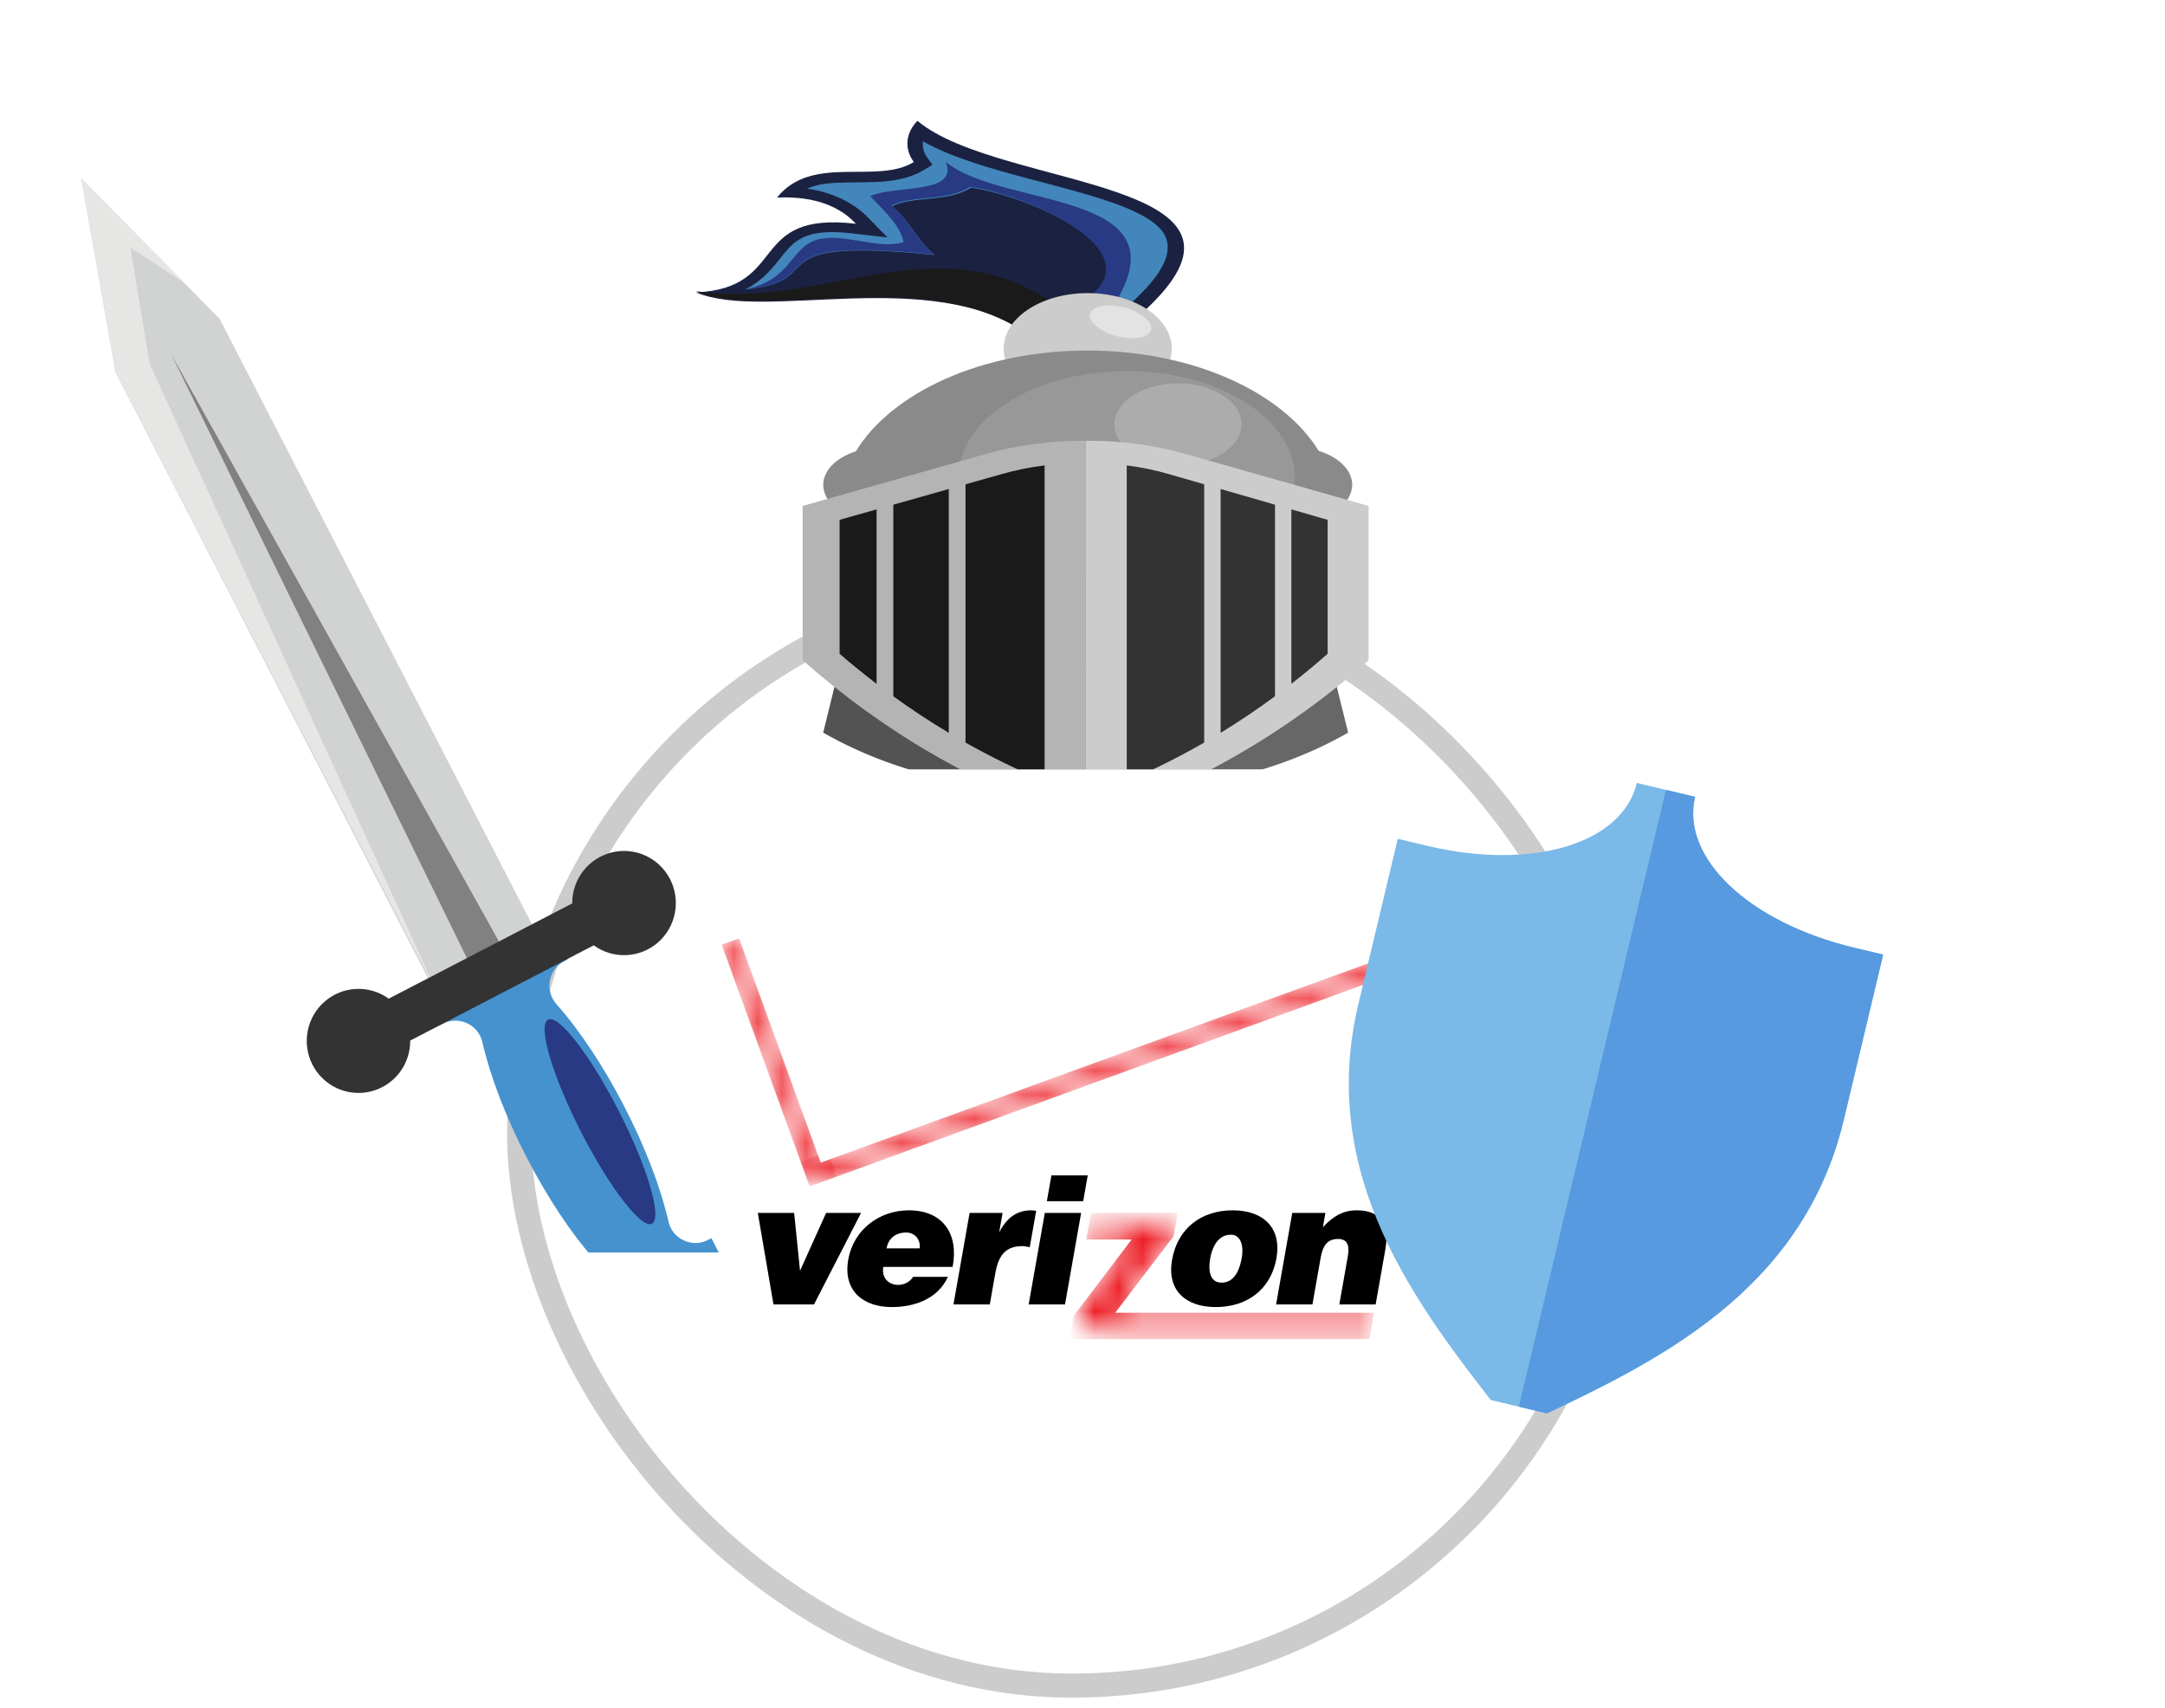<svg width="90" height="71" viewBox="0 0 90 71" fill="none" xmlns="http://www.w3.org/2000/svg">
<rect x="21.58" y="24.128" width="45.934" height="45.934" rx="22.967" fill="white"/>
<rect x="21.58" y="24.128" width="45.934" height="45.934" rx="22.967" stroke="#CDCCCC"/>
<g clip-path="url(#clip0_508_4201)">
<path fill-rule="evenodd" clip-rule="evenodd" d="M43.519 49.928L43.708 48.854H45.218L45.029 49.928H43.519ZM32.154 54.219L31.503 50.415H33.013L33.258 52.818L34.342 50.415H35.794L33.838 54.219H32.154V54.219ZM53.048 54.219L53.719 50.415H55.098L54.993 51.01C55.415 50.553 55.829 50.306 56.402 50.306C57.404 50.306 57.773 50.894 57.588 51.94L57.186 54.219H55.676L56.031 52.208C56.097 51.83 56.054 51.497 55.626 51.497C55.161 51.497 54.986 51.794 54.9 52.281L54.558 54.219L53.048 54.219ZM39.636 54.219L40.307 50.415H41.679L41.543 51.184H41.558C41.873 50.589 42.293 50.306 42.881 50.306C42.947 50.306 43.01 50.32 43.074 50.328L42.807 51.838C42.709 51.823 42.605 51.794 42.503 51.794C41.886 51.794 41.522 52.085 41.378 52.905L41.146 54.219L39.636 54.219ZM51.15 51.322C50.634 51.322 50.388 51.852 50.313 52.281C50.186 52.999 50.4 53.312 50.784 53.312C51.191 53.312 51.493 52.999 51.62 52.281C51.718 51.721 51.545 51.301 51.15 51.322ZM48.724 52.361C48.956 51.039 49.957 50.306 51.242 50.306C52.585 50.306 53.274 51.097 53.065 52.281C52.819 53.675 51.76 54.328 50.54 54.328C49.321 54.328 48.494 53.66 48.724 52.361ZM36.855 51.889H38.227C38.288 51.54 38.031 51.228 37.675 51.228C37.225 51.228 36.926 51.482 36.855 51.889ZM39.601 52.658H36.719C36.64 53.108 36.935 53.406 37.335 53.406C37.575 53.406 37.811 53.297 37.96 53.072H39.405C38.977 54.016 37.964 54.328 37.078 54.328C35.858 54.328 35.037 53.631 35.262 52.353C35.483 51.104 36.56 50.306 37.78 50.306C39.188 50.306 39.866 51.279 39.601 52.658ZM44.273 54.219H42.762L43.433 50.415H44.943L44.273 54.219Z" fill="black"/>
<mask id="mask0_508_4201" style="mask-type:luminance" maskUnits="userSpaceOnUse" x="30" y="39" width="5" height="11">
<mask id="mask1_508_4201" style="mask-type:luminance" maskUnits="userSpaceOnUse" x="30" y="39" width="5" height="11">
<mask id="mask2_508_4201" style="mask-type:luminance" maskUnits="userSpaceOnUse" x="30" y="39" width="5" height="11">
<mask id="mask3_508_4201" style="mask-type:luminance" maskUnits="userSpaceOnUse" x="30" y="39" width="5" height="11">
<path d="M34.784 39.001H30V49.312H34.784V39.001Z" fill="white"/>
</mask>
<g mask="url(#mask3_508_4201)">
<path d="M34.784 39.001H30V49.312H34.784V39.001Z" fill="white"/>
</g>
</mask>
<g mask="url(#mask2_508_4201)">
<path d="M30 39.264L33.657 49.312L34.784 48.901L34.521 48.178L34.117 48.325L30.723 39.001L30 39.264Z" fill="white"/>
</g>
</mask>
<g mask="url(#mask1_508_4201)">
<path d="M30.642 50.862L26.769 40.22L34.304 37.477L38.177 48.12L30.642 50.862Z" fill="url(#paint0_linear_508_4201)"/>
</g>
</mask>
<g mask="url(#mask0_508_4201)">
<path d="M34.117 48.325L34.521 48.178L34.784 48.901L33.657 49.312L30 39.264L30.723 39.001L34.117 48.325Z" fill="#ED1C24"/>
</g>
<mask id="mask4_508_4201" style="mask-type:luminance" maskUnits="userSpaceOnUse" x="33" y="39" width="27" height="11">
<mask id="mask5_508_4201" style="mask-type:luminance" maskUnits="userSpaceOnUse" x="33" y="39" width="27" height="11">
<mask id="mask6_508_4201" style="mask-type:luminance" maskUnits="userSpaceOnUse" x="33" y="39" width="27" height="11">
<mask id="mask7_508_4201" style="mask-type:luminance" maskUnits="userSpaceOnUse" x="33" y="39" width="27" height="11">
<path d="M60 39H33.281V49.312H60V39Z" fill="white"/>
</mask>
<g mask="url(#mask7_508_4201)">
<path d="M60 39H33.281V49.312H60V39Z" fill="white"/>
</g>
</mask>
<g mask="url(#mask6_508_4201)">
<path d="M34.117 48.325L34.004 48.014L33.281 48.277L33.657 49.312L60 39.724L59.737 39L34.117 48.325Z" fill="white"/>
</g>
</mask>
<g mask="url(#mask5_508_4201)">
<path d="M29.959 40.3L56.867 30.506L63.307 48.199L36.399 57.993L29.959 40.3Z" fill="url(#paint1_linear_508_4201)"/>
</g>
</mask>
<g mask="url(#mask4_508_4201)">
<path d="M34.117 48.325L59.737 39L60 39.723L33.657 49.312L33.281 48.277L34.004 48.014L34.117 48.325Z" fill="#ED1C24"/>
</g>
<mask id="mask8_508_4201" style="mask-type:luminance" maskUnits="userSpaceOnUse" x="44" y="50" width="14" height="6">
<mask id="mask9_508_4201" style="mask-type:luminance" maskUnits="userSpaceOnUse" x="44" y="50" width="14" height="6">
<mask id="mask10_508_4201" style="mask-type:luminance" maskUnits="userSpaceOnUse" x="44" y="50" width="14" height="6">
<mask id="mask11_508_4201" style="mask-type:luminance" maskUnits="userSpaceOnUse" x="44" y="50" width="14" height="6">
<path d="M57.125 50.415H44.46V55.666H57.125V50.415Z" fill="white"/>
</mask>
<g mask="url(#mask11_508_4201)">
<path d="M57.125 50.415H44.46V55.666H57.125V50.415Z" fill="white"/>
</g>
</mask>
<g mask="url(#mask10_508_4201)">
<path d="M45.353 50.415L45.156 51.518H47.043L44.634 54.693L44.46 55.666H48.227H56.93L57.125 54.563H48.424H46.361L48.786 51.387L48.959 50.415H45.353Z" fill="white"/>
</g>
</mask>
<g mask="url(#mask9_508_4201)">
<path d="M44.788 48.183L57.967 50.507L56.688 57.764L43.508 55.44L44.788 48.183Z" fill="url(#paint2_linear_508_4201)"/>
</g>
</mask>
<g mask="url(#mask8_508_4201)">
<path d="M44.46 55.666L44.634 54.693L47.043 51.518H45.156L45.353 50.415H48.96L48.785 51.387L46.361 54.563H48.424H57.125L56.93 55.666H48.227H44.46Z" fill="#ED1C24"/>
</g>
</g>
<g clip-path="url(#clip1_508_4201)">
<g filter="url(#filter0_d_508_4201)">
<path d="M66.918 55.402L66.304 54.617C62.939 50.298 58.752 44.925 60.47 37.725L62.106 30.864L63.317 31.153C67.689 32.196 71.44 31.073 72.044 28.543L74.465 29.12C73.861 31.651 76.703 34.346 81.074 35.389L82.284 35.677L80.648 42.538C78.93 49.738 72.769 52.643 67.818 54.977L66.918 55.402Z" fill="#7AB9E8"/>
</g>
<g filter="url(#filter1_d_508_4201)">
<path d="M81.074 35.389C76.703 34.346 73.861 31.651 74.465 29.12L73.254 28.832L66.917 55.4L66.918 55.402L67.819 54.977C72.769 52.643 78.93 49.738 80.648 42.538L82.284 35.678L81.074 35.389Z" fill="#579ADF"/>
</g>
</g>
<g clip-path="url(#clip2_508_4201)">
<g filter="url(#filter2_d_508_4201)">
<path fill-rule="evenodd" clip-rule="evenodd" d="M35.148 22.674C34.837 23.935 34.528 25.194 34.221 26.452C37.056 28.075 40.635 28.981 45.132 28.982V23.779L35.148 22.674Z" fill="#535353"/>
<path fill-rule="evenodd" clip-rule="evenodd" d="M55.107 22.674C55.422 23.935 55.734 25.194 56.043 26.452C53.202 28.075 49.63 28.981 45.132 28.982V23.779L55.107 22.674Z" fill="#676767"/>
<path fill-rule="evenodd" clip-rule="evenodd" d="M47.363 9.11C53.84 3.382 41.593 3.925 38.141 1.023C37.898 1.265 37.753 1.557 37.726 1.861C37.699 2.165 37.79 2.469 37.988 2.734C36.456 3.686 33.762 2.387 32.301 4.211C33.956 4.14 34.964 4.636 35.579 5.3C31.04 4.774 32.816 7.974 28.936 8.154C31.826 9.378 38.615 7.028 42.812 9.888C44.707 9.835 45.469 9.168 47.363 9.11Z" fill="#1B2241"/>
<path fill-rule="evenodd" clip-rule="evenodd" d="M28.938 8.101C31.799 9.365 38.538 6.956 42.704 9.888C43.479 9.855 44.242 9.721 44.961 9.491C39.512 4.678 34.676 8.951 28.936 8.101H28.938Z" fill="#1A1A1A"/>
<path fill-rule="evenodd" clip-rule="evenodd" d="M46.985 8.624C46.237 8.682 45.504 8.817 44.805 9.023L44.755 9.036C44.999 8.763 45.239 8.491 45.475 8.218C47.619 6.395 43.108 4.238 40.372 3.795C39.386 4.432 37.868 4.13 37.091 4.578C37.761 5.119 38.177 6.056 38.85 6.598C31.169 5.821 34.668 7.67 30.982 8.028C31.23 7.903 31.455 7.754 31.652 7.586C32.886 6.537 32.703 5.392 35.394 5.698L36.891 5.868C36.627 5.595 36.36 5.322 36.091 5.049C35.485 4.416 34.572 3.983 33.545 3.841C33.785 3.736 34.051 3.666 34.326 3.634C34.589 3.605 34.854 3.589 35.12 3.587C36.317 3.566 37.459 3.636 38.411 3.063L38.765 2.848C38.695 2.753 38.623 2.659 38.56 2.566C38.4 2.356 38.334 2.115 38.368 1.875C39.602 2.572 41.31 3.04 42.772 3.429C43.93 3.735 45.146 4.042 46.245 4.423C47.02 4.695 47.89 5.074 48.302 5.591C49.048 6.556 47.894 7.809 46.985 8.624Z" fill="#4386BB"/>
<path fill-rule="evenodd" clip-rule="evenodd" d="M45.906 8.751C45.517 8.827 45.133 8.918 44.756 9.023L44.707 9.036C44.95 8.761 45.189 8.487 45.425 8.213C47.56 6.378 43.065 4.207 40.339 3.762C39.357 4.403 37.844 4.099 37.069 4.549C37.738 5.094 38.152 6.037 38.822 6.583C31.168 5.8 34.655 7.661 30.982 8.022C32.894 7.647 32.859 6.295 33.946 5.97C35.032 5.644 36.467 6.393 37.561 6.068C37.447 5.441 36.928 4.931 36.174 4.153C37.221 3.677 39.863 4.102 39.314 2.728C41.665 4.677 49.239 3.869 46.365 8.583L45.906 8.751Z" fill="#283A84"/>
<path d="M45.217 12.786C43.287 12.786 41.722 11.756 41.722 10.485C41.722 9.214 43.287 8.183 45.217 8.183C47.147 8.183 48.712 9.214 48.712 10.485C48.712 11.756 47.147 12.786 45.217 12.786Z" fill="#CDCCCC"/>
<path fill-rule="evenodd" clip-rule="evenodd" d="M45.202 10.57C40.82 10.57 37.076 12.307 35.578 14.758C34.774 15.016 34.221 15.548 34.221 16.157C34.225 16.359 34.286 16.559 34.4 16.742C34.514 16.926 34.679 17.089 34.883 17.222C34.957 20.806 39.549 23.697 45.202 23.697C50.854 23.697 55.429 20.812 55.516 17.238C55.729 17.104 55.902 16.938 56.022 16.751C56.143 16.563 56.208 16.358 56.213 16.151C56.213 15.536 55.641 14.993 54.818 14.739C53.315 12.295 49.577 10.57 45.202 10.57Z" fill="#8B8A8A"/>
<path fill-rule="evenodd" clip-rule="evenodd" d="M46.837 20.288C42.984 20.288 39.847 18.301 39.847 15.855C39.847 13.409 42.99 11.422 46.837 11.422C50.683 11.422 53.826 13.409 53.826 15.855C53.826 18.301 50.691 20.288 46.837 20.288Z" fill="#989898"/>
<path fill-rule="evenodd" clip-rule="evenodd" d="M48.968 15.344C47.511 15.344 46.325 14.577 46.325 13.639C46.325 12.7 47.511 11.934 48.968 11.934C50.424 11.934 51.61 12.699 51.61 13.639C51.61 14.579 50.412 15.344 48.968 15.344Z" fill="#ACACAC"/>
<path fill-rule="evenodd" clip-rule="evenodd" d="M45.132 14.321H45.232C46.626 14.315 48.009 14.504 49.314 14.877L56.895 17.029V23.444C53.578 26.379 49.71 28.678 45.132 30.176V14.321Z" fill="#CDCCCC"/>
<path fill-rule="evenodd" clip-rule="evenodd" d="M46.837 15.344C47.441 15.42 48.033 15.543 48.606 15.711L50.059 16.129V26.864C49.034 27.455 47.958 27.992 46.839 28.471V15.344H46.837ZM50.742 16.326L53.002 16.977V24.94C52.288 25.467 51.535 25.976 50.742 26.46V16.326ZM53.682 17.172L55.19 17.606V23.174C54.707 23.599 54.205 24.015 53.682 24.424V17.172Z" fill="#333333"/>
<path fill-rule="evenodd" clip-rule="evenodd" d="M45.132 14.321H45.032C43.641 14.316 42.261 14.505 40.959 14.876L33.368 17.028V23.442C36.687 26.379 40.555 28.678 45.132 30.176V14.321Z" fill="#B4B4B4"/>
<path fill-rule="evenodd" clip-rule="evenodd" d="M43.427 15.344C42.81 15.42 42.206 15.543 41.621 15.711L40.138 16.129V26.864C41.185 27.455 42.283 27.992 43.425 28.471V15.344H43.427ZM39.441 16.326L37.136 16.977V24.94C37.863 25.467 38.632 25.976 39.441 26.46V16.326ZM36.44 17.172L34.903 17.606V23.174C35.394 23.599 35.907 24.015 36.44 24.424V17.172Z" fill="#1A1A1A"/>
<path fill-rule="evenodd" clip-rule="evenodd" d="M46.099 8.695C45.444 8.695 45.131 9.001 45.397 9.377C45.566 9.577 45.807 9.746 46.099 9.865C46.392 9.984 46.724 10.051 47.065 10.059C47.717 10.059 48.031 9.754 47.765 9.377C47.596 9.176 47.354 9.008 47.063 8.889C46.771 8.77 46.439 8.703 46.099 8.695Z" fill="#E3E3E3"/>
</g>
</g>
<g clip-path="url(#clip3_508_4201)">
<g filter="url(#filter3_d_508_4201)">
<path fill-rule="evenodd" clip-rule="evenodd" d="M29.573 47.463L29.436 47.534C29.282 47.617 29.11 47.662 28.934 47.666C28.758 47.67 28.584 47.632 28.426 47.556C28.265 47.484 28.124 47.376 28.014 47.24C27.903 47.104 27.826 46.943 27.789 46.771C27.475 45.4 26.847 43.724 25.954 41.993C25.062 40.263 24.059 38.782 23.13 37.732C23.014 37.601 22.928 37.445 22.881 37.277C22.834 37.108 22.827 36.931 22.859 36.759C22.891 36.587 22.961 36.424 23.066 36.283C23.17 36.143 23.305 36.028 23.461 35.948L23.599 35.877L23.031 34.779L20.363 36.153L17.696 37.526L18.264 38.625L18.4 38.554C18.557 38.472 18.73 38.428 18.906 38.423C19.082 38.419 19.257 38.456 19.417 38.53C19.577 38.605 19.718 38.715 19.828 38.852C19.939 38.99 20.016 39.151 20.054 39.323C20.368 40.693 20.996 42.37 21.889 44.099C22.782 45.828 23.784 47.311 24.713 48.361C24.83 48.492 24.915 48.648 24.962 48.816C25.009 48.985 25.016 49.163 24.985 49.335C24.953 49.507 24.882 49.67 24.777 49.81C24.673 49.951 24.538 50.066 24.382 50.147L24.244 50.217L24.812 51.316L27.48 49.943L30.141 48.563L29.573 47.463Z" fill="#4592CF"/>
<path fill-rule="evenodd" clip-rule="evenodd" d="M22.782 38.38C22.343 38.609 22.953 40.696 24.149 43.037C25.345 45.378 26.671 47.092 27.103 46.862C27.535 46.633 26.932 44.546 25.737 42.205C24.541 39.864 23.223 38.15 22.782 38.38Z" fill="#283A84"/>
<path fill-rule="evenodd" clip-rule="evenodd" d="M3.375 3.41L4.805 11.489L18.142 37.336L22.469 35.103L9.132 9.256L3.375 3.41Z" fill="#D1D2D2"/>
<path fill-rule="evenodd" clip-rule="evenodd" d="M7.691 7.774L5.42 6.295L6.219 11.115L18.207 37.336L4.811 11.489L3.375 3.41L7.691 7.774Z" fill="#E6E6E5"/>
<path fill-rule="evenodd" clip-rule="evenodd" d="M7.126 10.741L13.428 23.611L19.731 36.483L20.419 36.133L21.105 35.783L14.116 23.263L7.126 10.741Z" fill="#818181"/>
<path fill-rule="evenodd" clip-rule="evenodd" d="M23.787 33.55L16.159 37.509C15.767 37.225 15.291 37.082 14.808 37.104C14.325 37.125 13.864 37.309 13.498 37.627C13.132 37.944 12.883 38.377 12.791 38.854C12.699 39.331 12.77 39.825 12.991 40.257C13.213 40.689 13.573 41.033 14.013 41.234C14.453 41.435 14.948 41.481 15.417 41.365C15.886 41.248 16.303 40.977 16.6 40.593C16.896 40.21 17.056 39.737 17.053 39.251L24.682 35.292C25.075 35.577 25.551 35.72 26.035 35.699C26.518 35.678 26.981 35.494 27.348 35.176C27.714 34.858 27.964 34.425 28.056 33.947C28.148 33.469 28.077 32.974 27.855 32.541C27.633 32.109 27.273 31.764 26.832 31.563C26.391 31.361 25.895 31.316 25.425 31.432C24.955 31.549 24.538 31.821 24.241 32.206C23.944 32.59 23.784 33.064 23.787 33.55Z" fill="#333333"/>
</g>
</g>
<defs>
<filter id="filter0_d_508_4201" x="52.071" y="28.543" width="30.213" height="34.859" filterUnits="userSpaceOnUse" color-interpolation-filters="sRGB">
<feFlood flood-opacity="0" result="BackgroundImageFix"/>
<feColorMatrix in="SourceAlpha" type="matrix" values="0 0 0 0 0 0 0 0 0 0 0 0 0 0 0 0 0 0 127 0" result="hardAlpha"/>
<feOffset dx="-4" dy="4"/>
<feGaussianBlur stdDeviation="2"/>
<feComposite in2="hardAlpha" operator="out"/>
<feColorMatrix type="matrix" values="0 0 0 0 0 0 0 0 0 0 0 0 0 0 0 0 0 0 0.25 0"/>
<feBlend mode="normal" in2="BackgroundImageFix" result="effect1_dropShadow_508_4201"/>
<feBlend mode="normal" in="SourceGraphic" in2="effect1_dropShadow_508_4201" result="shape"/>
</filter>
<filter id="filter1_d_508_4201" x="58.917" y="28.832" width="23.368" height="34.57" filterUnits="userSpaceOnUse" color-interpolation-filters="sRGB">
<feFlood flood-opacity="0" result="BackgroundImageFix"/>
<feColorMatrix in="SourceAlpha" type="matrix" values="0 0 0 0 0 0 0 0 0 0 0 0 0 0 0 0 0 0 127 0" result="hardAlpha"/>
<feOffset dx="-4" dy="4"/>
<feGaussianBlur stdDeviation="2"/>
<feComposite in2="hardAlpha" operator="out"/>
<feColorMatrix type="matrix" values="0 0 0 0 0 0 0 0 0 0 0 0 0 0 0 0 0 0 0.25 0"/>
<feBlend mode="normal" in2="BackgroundImageFix" result="effect1_dropShadow_508_4201"/>
<feBlend mode="normal" in="SourceGraphic" in2="effect1_dropShadow_508_4201" result="shape"/>
</filter>
<filter id="filter2_d_508_4201" x="18.936" y="-4.977" width="47.959" height="49.153" filterUnits="userSpaceOnUse" color-interpolation-filters="sRGB">
<feFlood flood-opacity="0" result="BackgroundImageFix"/>
<feColorMatrix in="SourceAlpha" type="matrix" values="0 0 0 0 0 0 0 0 0 0 0 0 0 0 0 0 0 0 127 0" result="hardAlpha"/>
<feOffset dy="4"/>
<feGaussianBlur stdDeviation="5"/>
<feComposite in2="hardAlpha" operator="out"/>
<feColorMatrix type="matrix" values="0 0 0 0 0 0 0 0 0 0 0 0 0 0 0 0 0 0 0.5 0"/>
<feBlend mode="normal" in2="BackgroundImageFix" result="effect1_dropShadow_508_4201"/>
<feBlend mode="normal" in="SourceGraphic" in2="effect1_dropShadow_508_4201" result="shape"/>
</filter>
<filter id="filter3_d_508_4201" x="-6.625" y="-2.59" width="46.766" height="67.906" filterUnits="userSpaceOnUse" color-interpolation-filters="sRGB">
<feFlood flood-opacity="0" result="BackgroundImageFix"/>
<feColorMatrix in="SourceAlpha" type="matrix" values="0 0 0 0 0 0 0 0 0 0 0 0 0 0 0 0 0 0 127 0" result="hardAlpha"/>
<feOffset dy="4"/>
<feGaussianBlur stdDeviation="5"/>
<feComposite in2="hardAlpha" operator="out"/>
<feColorMatrix type="matrix" values="0 0 0 0 0 0 0 0 0 0 0 0 0 0 0 0 0 0 0.5 0"/>
<feBlend mode="normal" in2="BackgroundImageFix" result="effect1_dropShadow_508_4201"/>
<feBlend mode="normal" in="SourceGraphic" in2="effect1_dropShadow_508_4201" result="shape"/>
</filter>
<linearGradient id="paint0_linear_508_4201" x1="34.357" y1="49.27" x2="30.591" y2="38.922" gradientUnits="userSpaceOnUse">
<stop stop-color="white"/>
<stop offset="0.55" stop-color="white"/>
<stop offset="1"/>
</linearGradient>
<linearGradient id="paint1_linear_508_4201" x1="33.307" y1="48.936" x2="59.951" y2="39.238" gradientUnits="userSpaceOnUse">
<stop stop-color="white"/>
<stop offset="0.6" stop-color="white"/>
<stop offset="1"/>
</linearGradient>
<linearGradient id="paint2_linear_508_4201" x1="44.73" y1="52.633" x2="57.174" y2="54.828" gradientUnits="userSpaceOnUse">
<stop stop-color="white"/>
<stop offset="0.5" stop-color="white"/>
<stop offset="1"/>
</linearGradient>
<clipPath id="clip0_508_4201">
<rect width="30" height="16.666" fill="white" transform="translate(30 39)"/>
</clipPath>
<clipPath id="clip1_508_4201">
<rect width="35.826" height="35.826" fill="white" transform="translate(55.152 19.739) rotate(13.417)"/>
</clipPath>
<clipPath id="clip2_508_4201">
<rect width="30.687" height="31.986" fill="white" transform="matrix(-1 0 0 1 57.748 0)"/>
</clipPath>
<clipPath id="clip3_508_4201">
<rect width="28.994" height="52.066" fill="white" transform="matrix(-1 0 0 1 29.971 0)"/>
</clipPath>
</defs>
</svg>
